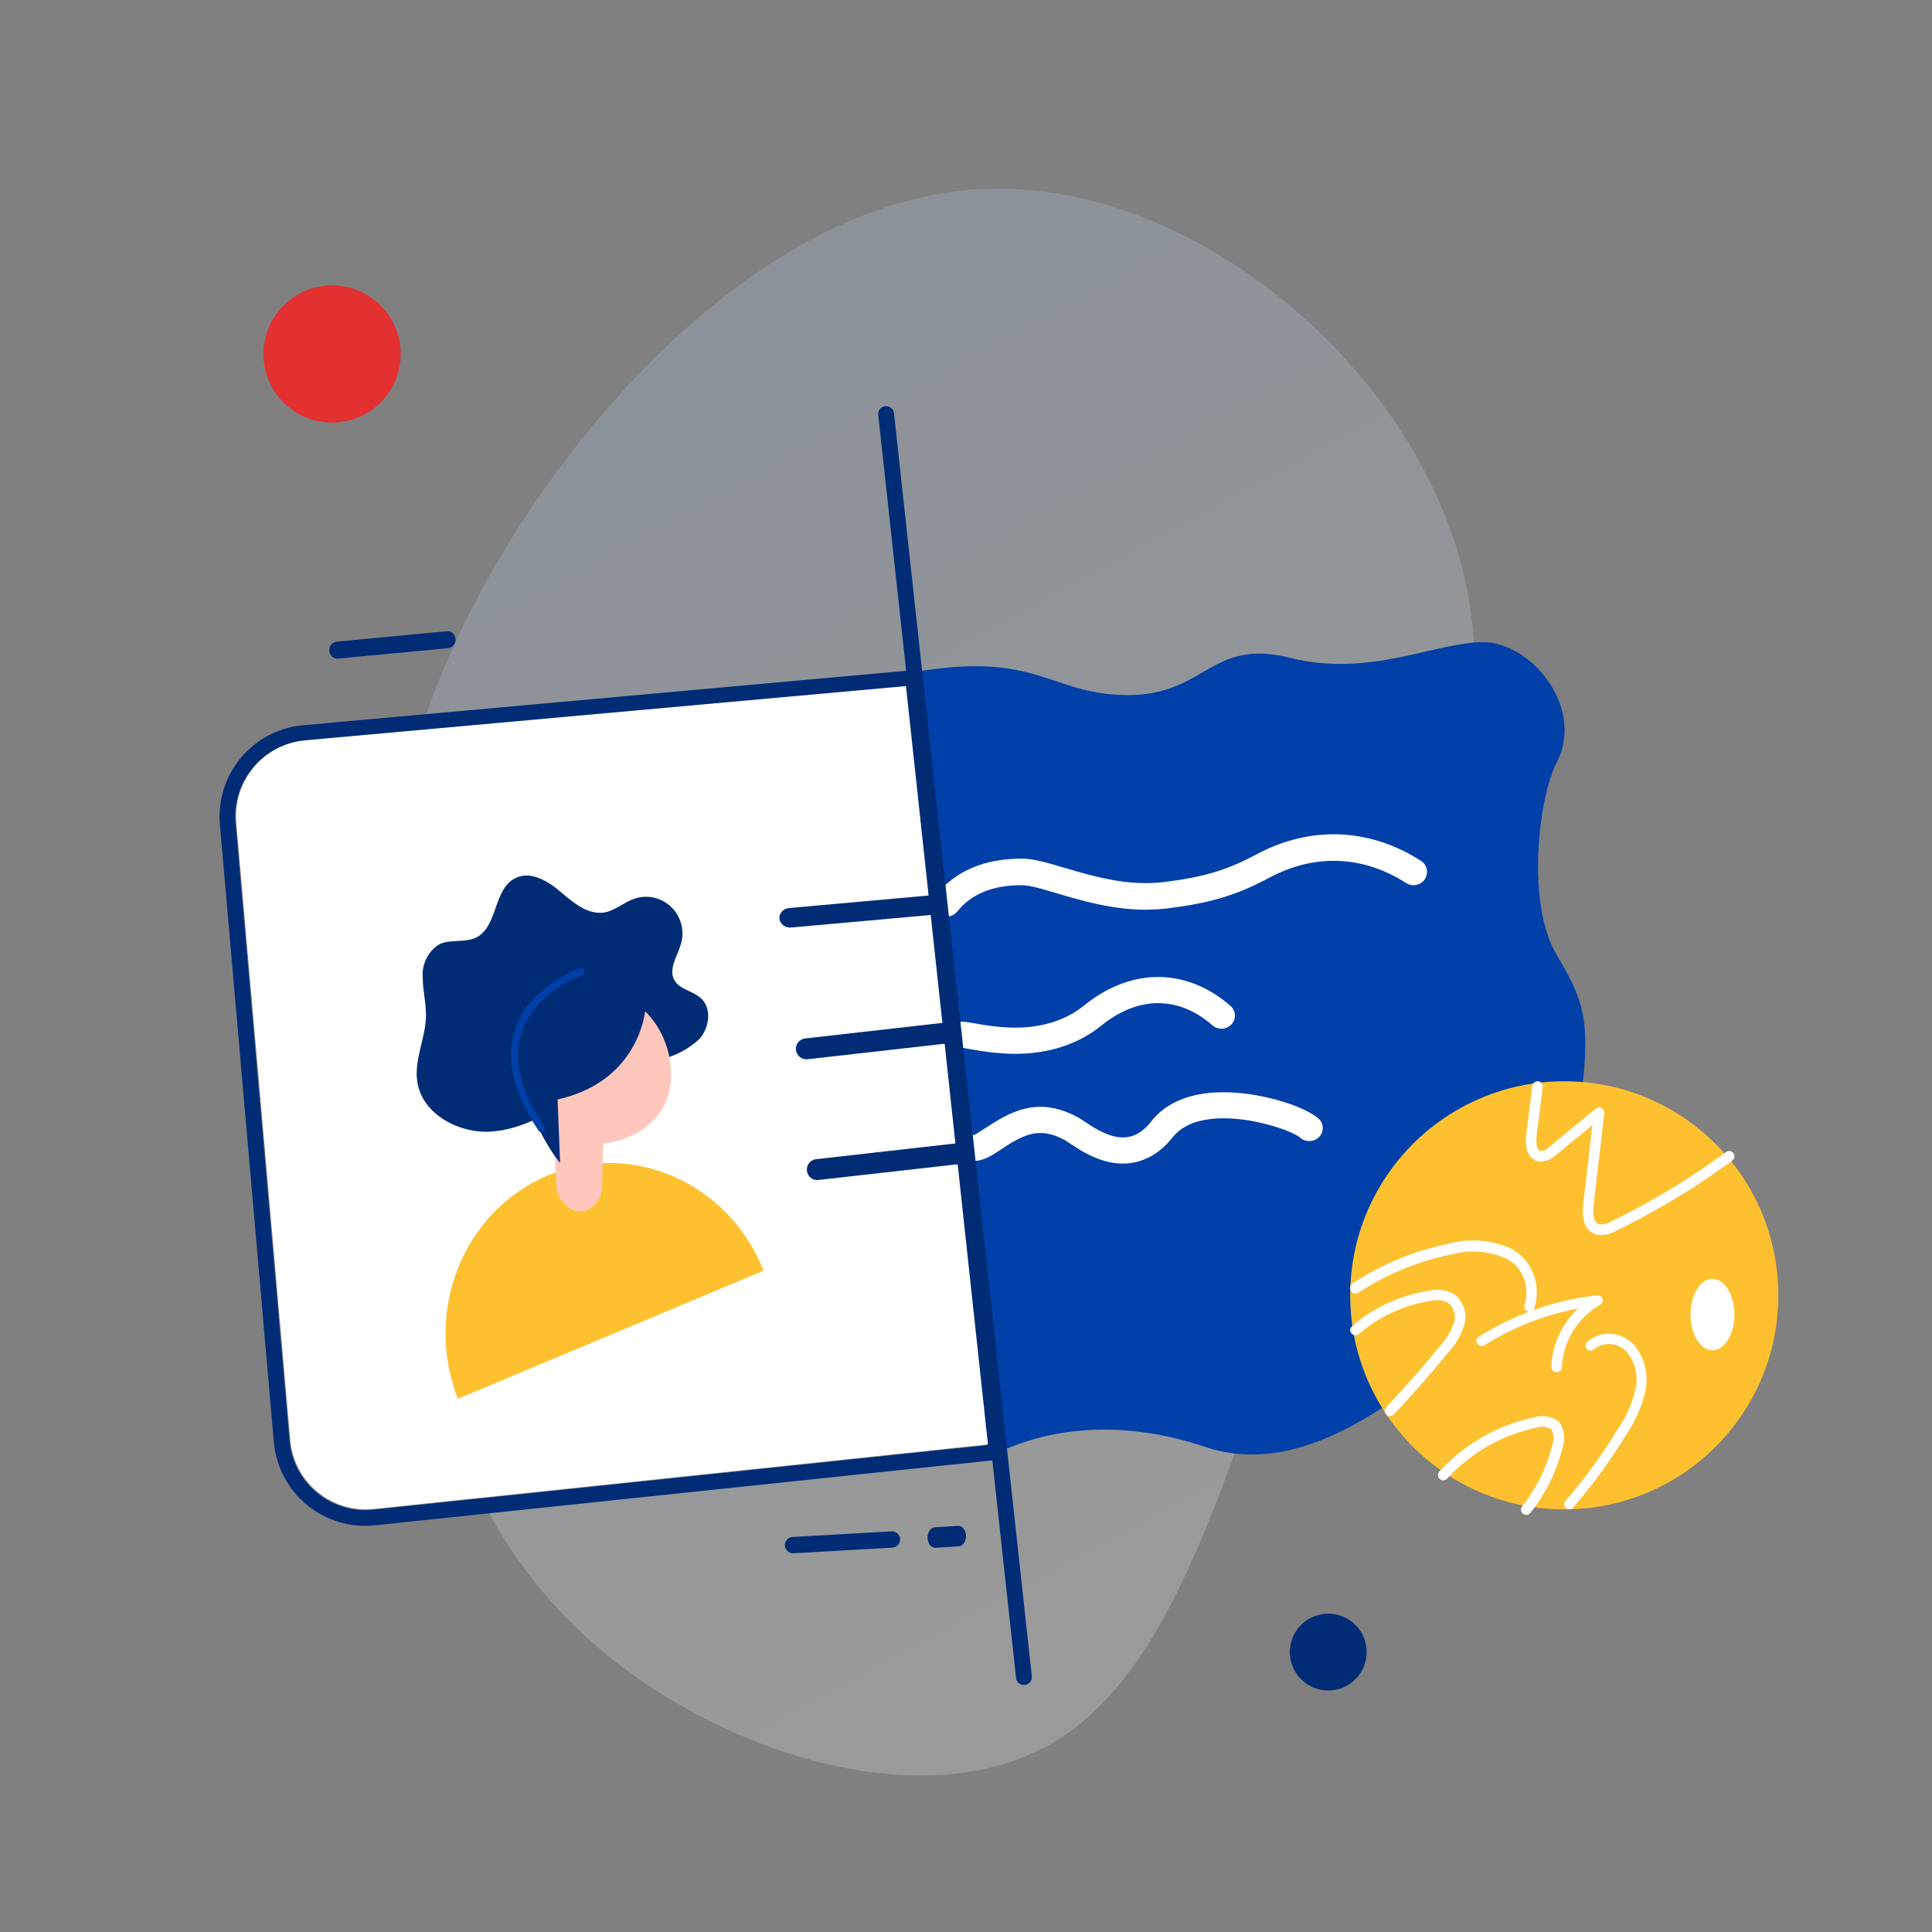 <svg xmlns="http://www.w3.org/2000/svg" width="352" height="352" viewBox="0 0 352 352">
    <rect x="0" y="0" width="352" height="352" fill="#808080" stroke="none"/>
    <defs>
        <linearGradient id="3uppt7daca" x1="74.619%" x2="42.738%" y1="9.78%" y2="94.146%">
            <stop offset="0%" stop-color="#B9DCFE"/>
            <stop offset="100%" stop-color="#FFF"/>
        </linearGradient>
    </defs>
    <g fill="none" fill-rule="evenodd">
        <g>
            <g transform="translate(-4401 -516) translate(4398 516)">
                <path fill="#FFF" d="M279.059 140.64c-2.13 1.387-4.33 1.777-4.915.872-.585-.906.668-2.765 2.797-4.152 2.13-1.387 4.33-1.777 4.915-.872.585.906-.668 2.765-2.797 4.152" transform="rotate(-39 278 139)"/>
                <path fill="url(#3uppt7daca)" d="M281.784 84.501c28.488 26.152 31.506 79.153 10.821 111.86-20.611 32.708-64.999 45.121-105.117 61.928-40.118 16.737-76.04 37.938-102.615 29.988-26.647-7.95-44.02-45.051-43.873-76.712.148-31.592 17.815-57.814 38.132-82.152 20.39-24.409 43.357-47.004 81.856-58.65 38.425-11.716 92.382-12.413 120.796 13.738z" opacity=".202" transform="rotate(-47 173.5 176.5)"/>
                <circle cx="63.5" cy="64.5" r="12.5" fill="#E33031"/>
                <circle cx="245" cy="301" r="7" fill="#002C76"/>
                <path fill="#002C76" fill-rule="nonzero" d="M186 265.836L170.45 122 58.207 132.136c-9.172.828-15.945 8.93-15.142 18.115l9.83 112.48c.008.097.017.194.027.29.965 9.187 9.186 15.852 18.362 14.886L186 265.836zm-18.094-140.728l14.937 138.176-111.859 11.772c-7.503.79-14.235-4.578-15.179-12.034l-.047-.42L45.918 150c-.665-7.61 4.946-14.324 12.546-15.01l109.442-9.883z"/>
                <path fill="#FFF" fill-rule="nonzero" d="M168.061 125L183 263.154 71.124 274.923c-7.504.79-14.237-4.577-15.181-12.032l-.047-.42-9.842-112.582c-.666-7.609 4.947-14.321 12.548-15.007L168.062 125z"/>
                <path fill="#002C76" d="M110.423 159.32c4.11 1.553 4.012 8.418 8.121 9.971 2.176.818 4.71-.261 6.887.556 2.155 1.085 3.536 3.28 3.59 5.705.243 2.354-.147 4.757.145 7.095.52 3.972 2.989 7.617 2.826 11.622-.227 5.967-6.496 10.233-12.376 10.478-2.792.117-5.533-.438-8.21-1.336-1.631 5.532-4.467 9.589-4.467 9.589l-.788-11.639c-5-.562-8.666-2.207-11.345-4.217l-7.268-2.254c-2.725-.281-5.32-1.31-7.504-2.975-2.014-1.83-2.842-5.28-1.04-7.323 1.333-1.504 3.753-1.994 4.5-3.858.574-1.424-.085-2.835-.846-4.263l-.363-.678c-.282-.53-.553-1.061-.756-1.598-.884-2.299-.435-4.901 1.166-6.766 1.602-1.865 4.095-2.69 6.484-2.143 1.965.442 3.686 1.782 5.684 1.913 3.054.18 5.474-2.387 7.585-4.61 2.112-2.223 5.116-4.43 7.975-3.27z" transform="scale(-1 1) rotate(6 0 -1817.52)"/>
                <path fill="#FDC130" d="M83 234.613L140.812 252c4.606-16.604-4.59-33.951-20.548-38.76-15.965-4.801-32.648 4.768-37.264 21.373z" transform="scale(-1 1) rotate(6 0 -1914.628)"/>
                <path fill="#FFC7BC" d="M124.126 199.291l.758 11.593s.317-.47.797-1.306l.31 5.236c.114 1.976-.865 3.841-2.506 4.774h-.079c-.604.336-1.289.471-1.966.388-1.938-.282-3.454-1.916-3.695-3.981l-1.046-7.828c-5.376 0-12.1-2.868-13.432-10.004-.864-4.63.401-9.678 3.31-13.165.728 2.865 4.19 12.739 17.55 14.293z" transform="scale(-1 1) rotate(6 0 -1982.29)"/>
                <path fill="#0040A8" d="M96.502 178.331l.137.034.153.04.172.048.092.027c.455.133.963.301 1.51.508 1.567.592 3.133 1.372 4.59 2.36 3.029 2.055 5.178 4.726 6.09 8.094 1.144 4.219.297 9.367-2.965 15.557-.17.325-.061.734.245.916.307.18.694.064.865-.26 3.416-6.483 4.322-11.99 3.077-16.585-1.008-3.716-3.358-6.637-6.626-8.855-1.546-1.048-3.197-1.87-4.848-2.494-.579-.219-1.116-.397-1.6-.538l-.222-.064-.237-.063c-.067-.018-.123-.031-.166-.04-.343-.079-.681.152-.755.516-.073.363.145.721.488.799z" transform="scale(-1 1) rotate(6 0 -1783.398)"/>
                <path fill="#002C76" fill-rule="nonzero" d="M173.85 163.009c1.076-.097 2.034.619 2.14 1.599.102.935-.61 1.772-1.61 1.93l-.145.018-27.086 2.435c-1.075.097-2.033-.619-2.14-1.599-.1-.935.61-1.772 1.611-1.93l.145-.018 27.086-2.435zM177.86 186.012c1.054-.119 2.007.632 2.127 1.678.115.998-.57 1.904-1.55 2.088l-.141.022-28.155 3.188c-1.055.119-2.008-.632-2.128-1.678-.115-.998.57-1.904 1.55-2.088l.141-.022 28.155-3.188zM179.913 208.012c1.032-.116 1.96.638 2.075 1.685.11.999-.562 1.903-1.52 2.085l-.14.02-28.241 3.186c-1.032.116-1.96-.638-2.075-1.685-.11-.999.562-1.903 1.52-2.085l.14-.02 28.241-3.186zM165.426 279.002c.82-.046 1.525.58 1.572 1.4.044.773-.514 1.443-1.268 1.554l-.135.014-18.02 1.028c-.822.046-1.526-.58-1.573-1.4-.044-.773.514-1.443 1.268-1.554l.135-.014 18.02-1.028zM84.43 115.006c.794-.075 1.494.555 1.564 1.407.066.804-.453 1.52-1.18 1.66l-.13.018-20.114 1.903c-.794.075-1.494-.555-1.564-1.407-.066-.804.453-1.52 1.18-1.66l.13-.018 20.114-1.903zM178.999 279.782c.034 1.03-.552 1.904-1.311 1.952l-4.25.264c-.759.047-1.402-.75-1.437-1.78-.034-1.03.552-1.904 1.311-1.952l4.25-.264c.759-.047 1.402.75 1.437 1.78z"/>
                <path fill="#0040A8" d="M169 122.548c23.27-4.139 25.163 4.086 39.49 4.086 14.271 0 15.065-10.423 29.577-6.779 14.51 3.644 26.397-2.855 35.16-2.855 8.764 0 18.565 11.93 13.405 21.87-3.218 6.196-5.708 25.552 0 35.12 4.893 8.205 5.966 11.857 4.754 23.347-.705 6.676 3.528 58.38-3.6 57.522-5.972-.72-27.994-1.527-33.65 2.071-7.067 4.495-19.068 10.905-31.52 6.701-14.127-4.769-27.232-3.871-37.521.898L169 122.548z"/>
                <path fill="#FDC130" d="M249 236c0 21.54 17.46 39 39 39s39-17.46 39-39-17.46-39-39-39-39 17.46-39 39"/>
                <path fill="#FFF" d="M311 239.5c0 3.59 1.791 6.5 4 6.5s4-2.91 4-6.5-1.791-6.5-4-6.5-4 2.91-4 6.5z"/>
                <path fill="#FFF" fill-rule="nonzero" d="M266.834 226.622c3.74-1.045 7.696-.77 11.311.801 3.877 1.883 5.785 6.593 4.41 10.894-.169.528-.705.81-1.197.628-.492-.181-.755-.756-.586-1.284 1.06-3.313-.41-6.943-3.37-8.38-3.203-1.392-6.745-1.639-10.154-.688-5.955 1.22-11.651 3.574-16.815 6.946-.445.29-1.025.14-1.295-.338-.271-.476-.13-1.098.314-1.388 5.357-3.498 11.265-5.94 17.382-7.19z"/>
                <path fill="#FFF" fill-rule="nonzero" d="M293.912 236.008c1.03-.12 1.51 1.178.626 1.697-4.194 2.464-6.805 6.743-6.96 11.403-.017.509-.465.908-1 .892-.534-.017-.953-.442-.937-.95.135-4.016 1.878-7.781 4.795-10.58l.083-.08-.491.097c-5.662 1.138-11.066 3.244-15.941 6.225l-.583.362c-.445.281-1.046.166-1.342-.258-.296-.424-.175-.995.271-1.277 6.436-4.063 13.793-6.643 21.479-7.531zM292.21 244.421c2.508-2.079 6.15-1.859 8.432.542 2 2.314 2.793 5.473 2.127 8.497-.635 2.768-1.774 5.388-3.332 7.684-2.903 4.794-6.198 9.324-9.85 13.543-.334.386-.909.42-1.283.075-.375-.344-.407-.935-.073-1.321 3.583-4.14 6.816-8.585 9.69-13.329 1.453-2.142 2.497-4.545 3.077-7.075.535-2.425-.103-4.966-1.683-6.796-1.598-1.68-4.186-1.837-5.966-.36-.391.323-.963.26-1.278-.143-.314-.403-.252-.992.139-1.317zM283.25 197.008c.521.067.89.55.823 1.077l-1.103 8.76c-.2 1.49.096 2.643.648 2.842l.022.005.091.002c.51-.017.995-.22 1.367-.568l.12-.121.102-.097 8.43-6.906c.636-.52 1.562-.04 1.55.757l-.007.105-1.932 16.517c-.227 1.91.044 3.212.815 3.616l.039.018.125.023c.681.105 1.378-.02 1.982-.355l.178-.106.098-.056c7.327-3.574 14.319-7.8 20.893-12.626.425-.312 1.02-.216 1.328.215.308.43.213 1.032-.212 1.344-6.315 4.636-13.01 8.726-20.013 12.224l-1.135.56-.151.093c-1.01.583-2.19.794-3.337.597l-.245-.048-.144-.044c-1.891-.755-2.407-2.76-2.139-5.415l.03-.268 1.656-14.166-6.576 5.387-.09.095c-.74.73-1.734 1.143-2.77 1.151l-.222-.004-.134-.016c-1.91-.371-2.543-2.422-2.28-4.778l1.13-8.98c.061-.49.476-.847.952-.842l.111.008zM282.59 258.198c1.445-.419 3.008-.167 4.25.694.088.062.167.138.23.226.928 1.281 1.176 2.923.678 4.412l-.06.166-.12.487c-1.035 4-2.87 7.744-5.391 11.013l-.348.443c-.332.415-.939.482-1.354.15-.416-.332-.483-.938-.15-1.353 2.524-3.155 4.356-6.803 5.37-10.713l.134-.535.04-.127c.343-.875.248-1.855-.248-2.647l-.021-.032-.024-.014c-.722-.436-1.595-.556-2.41-.332l-.187.058-.114.032c-6.246 1.326-11.909 4.57-16.189 9.264-.358.393-.968.422-1.361.064-.394-.359-.422-.968-.064-1.36 4.429-4.858 10.25-8.254 16.676-9.733l.492-.11.17-.053zM263.219 235.184c1.305-.306 2.671-.229 3.928.218l.287.11.15.076c1.897 1.188 2.806 3.41 2.258 5.55-.5 1.815-1.418 3.496-2.66 4.887-3.272 4-6.682 7.893-10.226 11.67-.359.382-.967.409-1.36.06-.392-.349-.42-.941-.062-1.323 3.515-3.746 6.898-7.606 10.169-11.604 1.076-1.207 1.856-2.635 2.276-4.158.328-1.284-.181-2.625-1.276-3.4l-.09-.06-.161-.061c-.81-.281-1.689-.348-2.584-.186l-.27.056c-4.842.766-9.351 2.857-12.995 6.018-.397.344-1.006.31-1.36-.076-.353-.386-.318-.978.08-1.322 3.917-3.398 8.762-5.645 13.896-6.455zM231.92 155.659c9.736-5.205 20.477-4.895 29.961 1.173 1.14.73 1.462 2.228.718 3.347-.744 1.119-2.272 1.434-3.413.704-7.82-5.002-16.463-5.33-24.51-1.184l-.395.207c-6.082 3.251-10.672 4.561-18.07 5.537-5.75.758-10.992.053-17.783-1.852l-1.08-.31c-1.06-.313-3.76-1.11-4.69-1.366l-.107-.03c-1.555-.415-2.625-.609-3.371-.609-5.35 0-9.2 1.607-11.78 4.805-.844 1.048-2.395 1.226-3.463.397-1.069-.828-1.25-2.35-.405-3.397 3.574-4.433 8.867-6.642 15.648-6.642 1.203 0 2.533.226 4.287.68l.62.166c1.316.365 4.853 1.415 5.066 1.476 6.51 1.872 11.296 2.561 16.402 1.888 6.635-.875 10.622-1.982 15.87-4.728l.495-.262zM200.493 183.21c9.075-7.333 19.135-6.569 26.698.063 1.007.883 1.084 2.39.173 3.364-.912.976-2.467 1.05-3.474.167-5.747-5.04-12.948-5.651-19.946-.175l-.3.239c-2.312 1.868-4.907 3.191-7.732 4.025-4.527 1.337-9.046 1.365-14.07.604l-.757-.12c-.692-.118-2.426-.428-2.771-.473l-.046-.006c-1.354-.102-2.366-1.248-2.26-2.56.105-1.311 1.289-2.291 2.643-2.189l.18.02c.785.101 3.09.515 3.26.542 4.568.739 8.557.757 12.387-.374 2.212-.653 4.223-1.678 6.015-3.127zM212.762 204.303c3.516-4.478 9.655-5.92 16.95-5.072 5.47.637 11.317 2.65 13.479 4.537 1.007.88 1.085 2.38.172 3.351-.873.93-2.335 1.038-3.343.276l-.134-.11c-1.275-1.112-6.212-2.812-10.765-3.342-5.607-.653-9.997.335-12.277 3.033l-.156.191c-1.566 1.995-3.352 3.367-5.328 4.123-3.653 1.399-7.284.636-11.019-1.457l-.33-.188c-.963-.56-2.883-1.852-2.886-1.854-3.854-2.141-6.587-1.68-10.463.799l-1.615 1.058c-.459.297-.894.576-1.117.706-1.234.727-2.258 1.126-3.394 1.16-1.359.04-2.494-.99-2.535-2.3-.04-1.26.947-2.32 2.23-2.435l.156-.01c.274-.007-.309.336 3.553-2.134 5.176-3.31 9.72-4.122 15.325-1.13l.318.174c.239.133 2.21 1.46 2.968 1.9 2.666 1.547 4.976 2.072 6.992 1.3 1.028-.393 2.032-1.138 3.01-2.316l.21-.26z"/>
                <path fill="#002C76" fill-rule="nonzero" d="M164.288 74.008c.747-.08 1.421.419 1.57 1.133l.021.137 25.113 230.137c.085.785-.488 1.492-1.28 1.577-.747.08-1.421-.419-1.57-1.133l-.021-.137-25.113-230.137c-.085-.785.488-1.492 1.28-1.577z"/>
            </g>
        </g>
    </g>
</svg>
